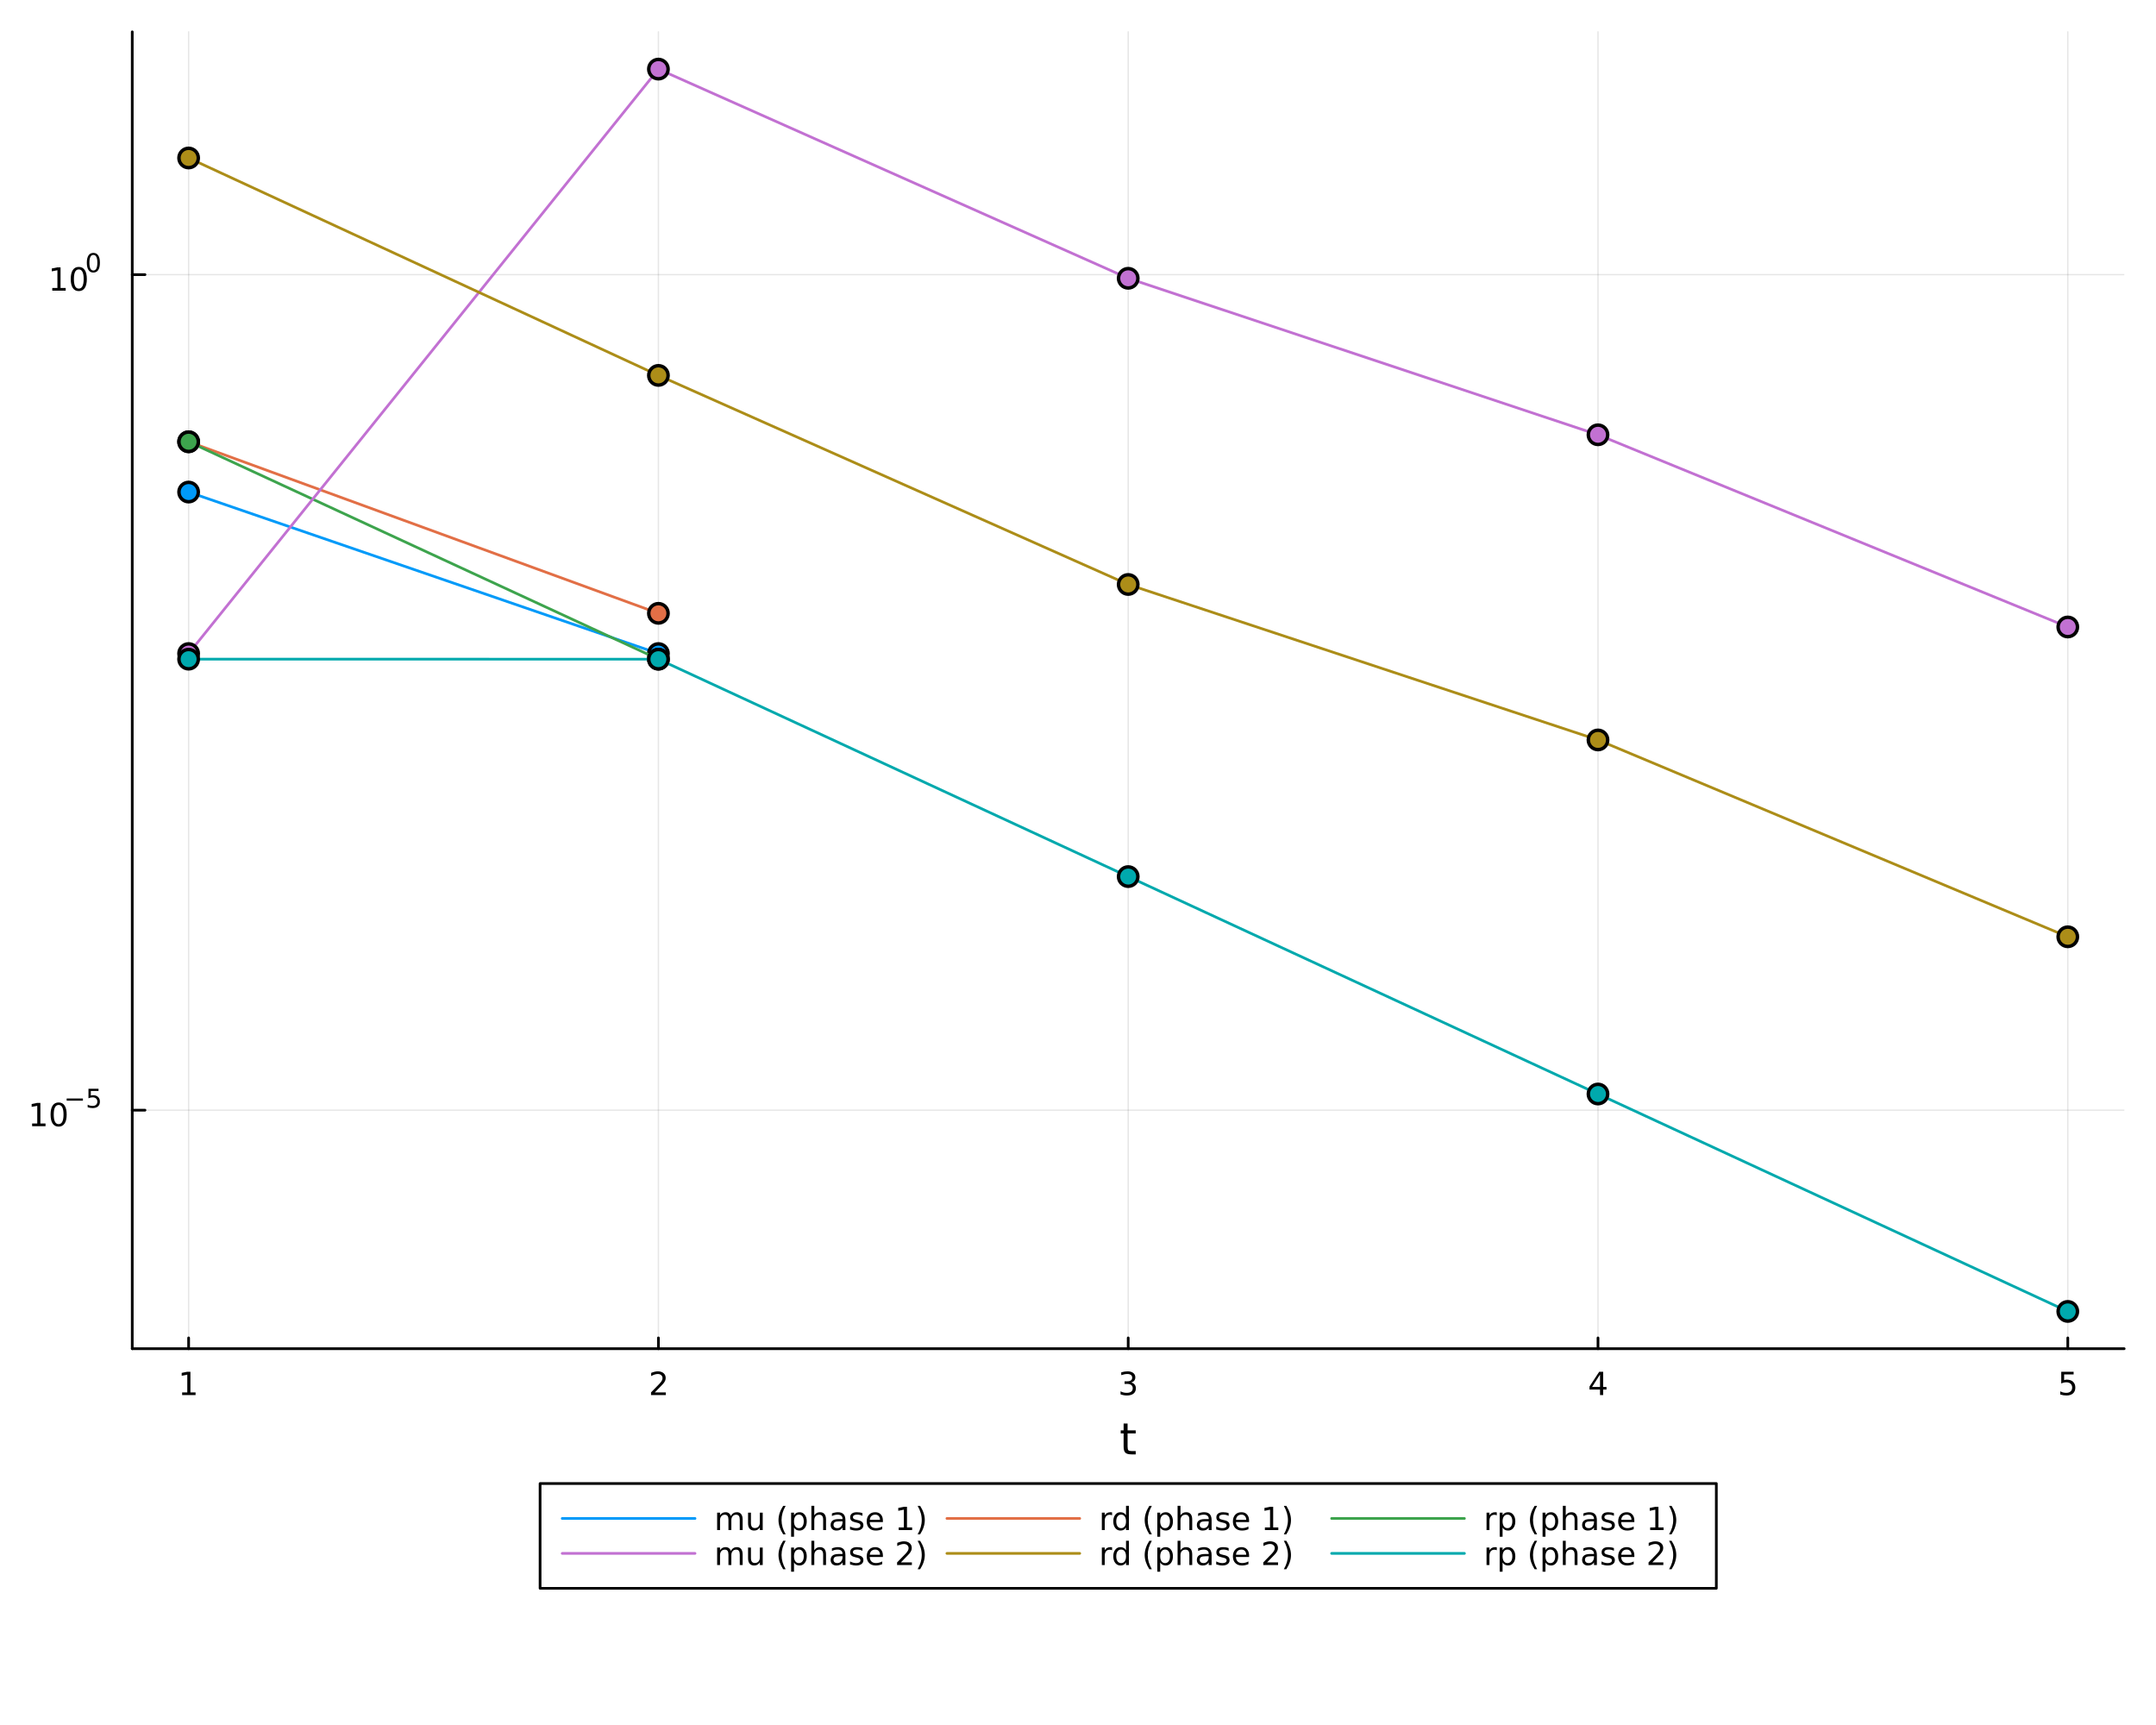 <?xml version="1.0" encoding="utf-8"?>
<svg xmlns="http://www.w3.org/2000/svg" xmlns:xlink="http://www.w3.org/1999/xlink" width="800" height="640" viewBox="0 0 3200 2560">
<rect x="0" y="0" width="3200" height="2560" fill="#333333" stroke="none"/>
<defs>
  <clipPath id="clip930">
    <rect x="0" y="0" width="3200" height="2560"/>
  </clipPath>
</defs>
<path clip-path="url(#clip930)" d="M0 2560 L3200 2560 L3200 0 L0 0  Z" fill="#ffffff" fill-rule="evenodd" fill-opacity="1"/>
<defs>
  <clipPath id="clip931">
    <rect x="640" y="0" width="2241" height="2241"/>
  </clipPath>
</defs>
<path clip-path="url(#clip930)" d="M196.292 2001.53 L3152.76 2001.53 L3152.76 47.244 L196.292 47.244  Z" fill="#ffffff" fill-rule="evenodd" fill-opacity="1"/>
<defs>
  <clipPath id="clip932">
    <rect x="196" y="47" width="2957" height="1955"/>
  </clipPath>
</defs>
<polyline clip-path="url(#clip932)" style="stroke:#000000; stroke-linecap:round; stroke-linejoin:round; stroke-width:2; stroke-opacity:0.1; fill:none" points="279.966,2001.53 279.966,47.244 "/>
<polyline clip-path="url(#clip932)" style="stroke:#000000; stroke-linecap:round; stroke-linejoin:round; stroke-width:2; stroke-opacity:0.1; fill:none" points="977.245,2001.53 977.245,47.244 "/>
<polyline clip-path="url(#clip932)" style="stroke:#000000; stroke-linecap:round; stroke-linejoin:round; stroke-width:2; stroke-opacity:0.1; fill:none" points="1674.52,2001.53 1674.52,47.244 "/>
<polyline clip-path="url(#clip932)" style="stroke:#000000; stroke-linecap:round; stroke-linejoin:round; stroke-width:2; stroke-opacity:0.1; fill:none" points="2371.8,2001.53 2371.8,47.244 "/>
<polyline clip-path="url(#clip932)" style="stroke:#000000; stroke-linecap:round; stroke-linejoin:round; stroke-width:2; stroke-opacity:0.1; fill:none" points="3069.08,2001.53 3069.08,47.244 "/>
<polyline clip-path="url(#clip930)" style="stroke:#000000; stroke-linecap:round; stroke-linejoin:round; stroke-width:4; stroke-opacity:1; fill:none" points="196.292,2001.53 3152.76,2001.53 "/>
<polyline clip-path="url(#clip930)" style="stroke:#000000; stroke-linecap:round; stroke-linejoin:round; stroke-width:4; stroke-opacity:1; fill:none" points="279.966,2001.53 279.966,1985.54 "/>
<polyline clip-path="url(#clip930)" style="stroke:#000000; stroke-linecap:round; stroke-linejoin:round; stroke-width:4; stroke-opacity:1; fill:none" points="977.245,2001.53 977.245,1985.54 "/>
<polyline clip-path="url(#clip930)" style="stroke:#000000; stroke-linecap:round; stroke-linejoin:round; stroke-width:4; stroke-opacity:1; fill:none" points="1674.52,2001.53 1674.52,1985.54 "/>
<polyline clip-path="url(#clip930)" style="stroke:#000000; stroke-linecap:round; stroke-linejoin:round; stroke-width:4; stroke-opacity:1; fill:none" points="2371.8,2001.53 2371.8,1985.54 "/>
<polyline clip-path="url(#clip930)" style="stroke:#000000; stroke-linecap:round; stroke-linejoin:round; stroke-width:4; stroke-opacity:1; fill:none" points="3069.08,2001.53 3069.08,1985.54 "/>
<path clip-path="url(#clip930)" d="M270.348 2066.39 L277.987 2066.39 L277.987 2040.03 L269.676 2041.69 L269.676 2037.43 L277.94 2035.77 L282.616 2035.77 L282.616 2066.39 L290.255 2066.39 L290.255 2070.33 L270.348 2070.33 L270.348 2066.39 Z" fill="#000000" fill-rule="evenodd" fill-opacity="1" /><path clip-path="url(#clip930)" d="M971.898 2066.39 L988.217 2066.39 L988.217 2070.33 L966.273 2070.33 L966.273 2066.39 Q968.935 2063.64 973.518 2059.01 Q978.125 2054.35 979.305 2053.01 Q981.55 2050.49 982.43 2048.75 Q983.333 2046.99 983.333 2045.3 Q983.333 2042.55 981.388 2040.81 Q979.467 2039.08 976.365 2039.08 Q974.166 2039.08 971.713 2039.84 Q969.282 2040.6 966.504 2042.16 L966.504 2037.43 Q969.328 2036.3 971.782 2035.72 Q974.236 2035.14 976.273 2035.14 Q981.643 2035.14 984.837 2037.83 Q988.032 2040.51 988.032 2045 Q988.032 2047.13 987.222 2049.05 Q986.435 2050.95 984.328 2053.54 Q983.749 2054.22 980.648 2057.43 Q977.546 2060.63 971.898 2066.39 Z" fill="#000000" fill-rule="evenodd" fill-opacity="1" /><path clip-path="url(#clip930)" d="M1678.77 2051.69 Q1682.13 2052.41 1684 2054.68 Q1685.9 2056.95 1685.9 2060.28 Q1685.9 2065.4 1682.38 2068.2 Q1678.86 2071 1672.38 2071 Q1670.21 2071 1667.89 2070.56 Q1665.6 2070.14 1663.15 2069.28 L1663.15 2064.77 Q1665.09 2065.91 1667.41 2066.48 Q1669.72 2067.06 1672.24 2067.06 Q1676.64 2067.06 1678.93 2065.33 Q1681.25 2063.59 1681.25 2060.28 Q1681.25 2057.22 1679.1 2055.51 Q1676.97 2053.78 1673.15 2053.78 L1669.12 2053.78 L1669.12 2049.93 L1673.33 2049.93 Q1676.78 2049.93 1678.61 2048.57 Q1680.44 2047.18 1680.44 2044.59 Q1680.44 2041.92 1678.54 2040.51 Q1676.67 2039.08 1673.15 2039.08 Q1671.23 2039.08 1669.03 2039.49 Q1666.83 2039.91 1664.19 2040.79 L1664.19 2036.62 Q1666.85 2035.88 1669.17 2035.51 Q1671.5 2035.14 1673.56 2035.14 Q1678.89 2035.14 1681.99 2037.57 Q1685.09 2039.98 1685.09 2044.1 Q1685.09 2046.97 1683.45 2048.96 Q1681.8 2050.93 1678.77 2051.69 Z" fill="#000000" fill-rule="evenodd" fill-opacity="1" /><path clip-path="url(#clip930)" d="M2374.81 2039.84 L2363.01 2058.29 L2374.81 2058.29 L2374.81 2039.84 M2373.59 2035.77 L2379.47 2035.77 L2379.47 2058.29 L2384.4 2058.29 L2384.4 2062.18 L2379.47 2062.18 L2379.47 2070.33 L2374.81 2070.33 L2374.81 2062.18 L2359.21 2062.18 L2359.21 2057.66 L2373.59 2035.77 Z" fill="#000000" fill-rule="evenodd" fill-opacity="1" /><path clip-path="url(#clip930)" d="M3059.36 2035.77 L3077.72 2035.77 L3077.72 2039.7 L3063.64 2039.7 L3063.64 2048.17 Q3064.66 2047.83 3065.68 2047.66 Q3066.7 2047.48 3067.72 2047.48 Q3073.5 2047.48 3076.88 2050.65 Q3080.26 2053.82 3080.26 2059.24 Q3080.26 2064.82 3076.79 2067.92 Q3073.32 2071 3067 2071 Q3064.82 2071 3062.55 2070.63 Q3060.31 2070.26 3057.9 2069.52 L3057.9 2064.82 Q3059.99 2065.95 3062.21 2066.51 Q3064.43 2067.06 3066.91 2067.06 Q3070.91 2067.06 3073.25 2064.96 Q3075.59 2062.85 3075.59 2059.24 Q3075.59 2055.63 3073.25 2053.52 Q3070.91 2051.41 3066.91 2051.41 Q3065.03 2051.41 3063.16 2051.83 Q3061.3 2052.25 3059.36 2053.13 L3059.36 2035.77 Z" fill="#000000" fill-rule="evenodd" fill-opacity="1" /><path clip-path="url(#clip930)" d="M1673.59 2112.62 L1673.59 2122.74 L1685.65 2122.74 L1685.65 2127.29 L1673.59 2127.29 L1673.59 2146.65 Q1673.59 2151.01 1674.76 2152.25 Q1675.97 2153.49 1679.63 2153.49 L1685.65 2153.49 L1685.65 2158.39 L1679.63 2158.39 Q1672.85 2158.39 1670.27 2155.88 Q1667.7 2153.33 1667.7 2146.65 L1667.7 2127.29 L1663.4 2127.29 L1663.4 2122.74 L1667.7 2122.74 L1667.7 2112.62 L1673.59 2112.62 Z" fill="#000000" fill-rule="evenodd" fill-opacity="1" /><polyline clip-path="url(#clip932)" style="stroke:#000000; stroke-linecap:round; stroke-linejoin:round; stroke-width:2; stroke-opacity:0.1; fill:none" points="196.292,1647.58 3152.76,1647.58 "/>
<polyline clip-path="url(#clip932)" style="stroke:#000000; stroke-linecap:round; stroke-linejoin:round; stroke-width:2; stroke-opacity:0.1; fill:none" points="196.292,407.592 3152.76,407.592 "/>
<polyline clip-path="url(#clip930)" style="stroke:#000000; stroke-linecap:round; stroke-linejoin:round; stroke-width:4; stroke-opacity:1; fill:none" points="196.292,2001.53 196.292,47.244 "/>
<polyline clip-path="url(#clip930)" style="stroke:#000000; stroke-linecap:round; stroke-linejoin:round; stroke-width:4; stroke-opacity:1; fill:none" points="196.292,1647.58 215.19,1647.58 "/>
<polyline clip-path="url(#clip930)" style="stroke:#000000; stroke-linecap:round; stroke-linejoin:round; stroke-width:4; stroke-opacity:1; fill:none" points="196.292,407.592 215.19,407.592 "/>
<path clip-path="url(#clip930)" d="M47.663 1667.37 L55.302 1667.37 L55.302 1641 L46.992 1642.67 L46.992 1638.41 L55.256 1636.74 L59.932 1636.74 L59.932 1667.37 L67.571 1667.37 L67.571 1671.3 L47.663 1671.3 L47.663 1667.37 Z" fill="#000000" fill-rule="evenodd" fill-opacity="1" /><path clip-path="url(#clip930)" d="M87.015 1639.82 Q83.404 1639.82 81.575 1643.39 Q79.77 1646.93 79.77 1654.06 Q79.77 1661.16 81.575 1664.73 Q83.404 1668.27 87.015 1668.27 Q90.649 1668.27 92.455 1664.73 Q94.284 1661.16 94.284 1654.06 Q94.284 1646.93 92.455 1643.39 Q90.649 1639.82 87.015 1639.82 M87.015 1636.12 Q92.825 1636.12 95.881 1640.72 Q98.959 1645.31 98.959 1654.06 Q98.959 1662.78 95.881 1667.39 Q92.825 1671.97 87.015 1671.97 Q81.205 1671.97 78.126 1667.39 Q75.071 1662.78 75.071 1654.06 Q75.071 1645.31 78.126 1640.72 Q81.205 1636.12 87.015 1636.12 Z" fill="#000000" fill-rule="evenodd" fill-opacity="1" /><path clip-path="url(#clip930)" d="M98.959 1630.22 L123.071 1630.22 L123.071 1633.42 L98.959 1633.42 L98.959 1630.22 Z" fill="#000000" fill-rule="evenodd" fill-opacity="1" /><path clip-path="url(#clip930)" d="M131.309 1615.81 L146.223 1615.81 L146.223 1619.01 L134.788 1619.01 L134.788 1625.89 Q135.616 1625.61 136.443 1625.48 Q137.271 1625.33 138.098 1625.33 Q142.8 1625.33 145.546 1627.91 Q148.292 1630.48 148.292 1634.88 Q148.292 1639.42 145.471 1641.94 Q142.65 1644.44 137.515 1644.44 Q135.747 1644.44 133.904 1644.14 Q132.08 1643.84 130.124 1643.23 L130.124 1639.42 Q131.817 1640.34 133.622 1640.79 Q135.428 1641.24 137.44 1641.24 Q140.694 1641.24 142.593 1639.53 Q144.493 1637.82 144.493 1634.88 Q144.493 1631.95 142.593 1630.24 Q140.694 1628.53 137.44 1628.53 Q135.917 1628.53 134.393 1628.87 Q132.889 1629.2 131.309 1629.92 L131.309 1615.81 Z" fill="#000000" fill-rule="evenodd" fill-opacity="1" /><path clip-path="url(#clip930)" d="M77.587 427.385 L85.225 427.385 L85.225 401.019 L76.915 402.686 L76.915 398.427 L85.179 396.76 L89.855 396.76 L89.855 427.385 L97.494 427.385 L97.494 431.32 L77.587 431.32 L77.587 427.385 Z" fill="#000000" fill-rule="evenodd" fill-opacity="1" /><path clip-path="url(#clip930)" d="M116.938 399.839 Q113.327 399.839 111.498 403.404 Q109.693 406.945 109.693 414.075 Q109.693 421.181 111.498 424.746 Q113.327 428.288 116.938 428.288 Q120.572 428.288 122.378 424.746 Q124.207 421.181 124.207 414.075 Q124.207 406.945 122.378 403.404 Q120.572 399.839 116.938 399.839 M116.938 396.135 Q122.748 396.135 125.804 400.741 Q128.883 405.325 128.883 414.075 Q128.883 422.802 125.804 427.408 Q122.748 431.991 116.938 431.991 Q111.128 431.991 108.049 427.408 Q104.994 422.802 104.994 414.075 Q104.994 405.325 108.049 400.741 Q111.128 396.135 116.938 396.135 Z" fill="#000000" fill-rule="evenodd" fill-opacity="1" /><path clip-path="url(#clip930)" d="M138.587 378.331 Q135.653 378.331 134.168 381.227 Q132.701 384.105 132.701 389.898 Q132.701 395.672 134.168 398.568 Q135.653 401.446 138.587 401.446 Q141.54 401.446 143.007 398.568 Q144.493 395.672 144.493 389.898 Q144.493 384.105 143.007 381.227 Q141.54 378.331 138.587 378.331 M138.587 375.322 Q143.308 375.322 145.791 379.065 Q148.292 382.789 148.292 389.898 Q148.292 396.988 145.791 400.731 Q143.308 404.455 138.587 404.455 Q133.867 404.455 131.365 400.731 Q128.883 396.988 128.883 389.898 Q128.883 382.789 131.365 379.065 Q133.867 375.322 138.587 375.322 Z" fill="#000000" fill-rule="evenodd" fill-opacity="1" /><polyline clip-path="url(#clip932)" style="stroke:#009af9; stroke-linecap:round; stroke-linejoin:round; stroke-width:4; stroke-opacity:1; fill:none" points="279.966,730.244 977.245,969.914 "/>
<circle clip-path="url(#clip932)" cx="279.966" cy="730.244" r="14.4" fill="#009af9" fill-rule="evenodd" fill-opacity="1" stroke="#000000" stroke-opacity="1" stroke-width="5.12"/>
<circle clip-path="url(#clip932)" cx="977.245" cy="969.914" r="14.4" fill="#009af9" fill-rule="evenodd" fill-opacity="1" stroke="#000000" stroke-opacity="1" stroke-width="5.12"/>
<polyline clip-path="url(#clip932)" style="stroke:#e26f46; stroke-linecap:round; stroke-linejoin:round; stroke-width:4; stroke-opacity:1; fill:none" points="279.966,655.589 977.245,910.204 "/>
<circle clip-path="url(#clip932)" cx="279.966" cy="655.589" r="14.4" fill="#e26f46" fill-rule="evenodd" fill-opacity="1" stroke="#000000" stroke-opacity="1" stroke-width="5.12"/>
<circle clip-path="url(#clip932)" cx="977.245" cy="910.204" r="14.4" fill="#e26f46" fill-rule="evenodd" fill-opacity="1" stroke="#000000" stroke-opacity="1" stroke-width="5.12"/>
<polyline clip-path="url(#clip932)" style="stroke:#3da44d; stroke-linecap:round; stroke-linejoin:round; stroke-width:4; stroke-opacity:1; fill:none" points="279.966,655.589 977.245,978.24 "/>
<circle clip-path="url(#clip932)" cx="279.966" cy="655.589" r="14.4" fill="#3da44d" fill-rule="evenodd" fill-opacity="1" stroke="#000000" stroke-opacity="1" stroke-width="5.12"/>
<circle clip-path="url(#clip932)" cx="977.245" cy="978.24" r="14.4" fill="#3da44d" fill-rule="evenodd" fill-opacity="1" stroke="#000000" stroke-opacity="1" stroke-width="5.12"/>
<polyline clip-path="url(#clip932)" style="stroke:#c271d2; stroke-linecap:round; stroke-linejoin:round; stroke-width:4; stroke-opacity:1; fill:none" points="279.966,969.914 977.245,102.554 1674.52,412.998 2371.8,645.235 3069.08,930.478 "/>
<circle clip-path="url(#clip932)" cx="279.966" cy="969.914" r="14.4" fill="#c271d2" fill-rule="evenodd" fill-opacity="1" stroke="#000000" stroke-opacity="1" stroke-width="5.12"/>
<circle clip-path="url(#clip932)" cx="977.245" cy="102.554" r="14.4" fill="#c271d2" fill-rule="evenodd" fill-opacity="1" stroke="#000000" stroke-opacity="1" stroke-width="5.12"/>
<circle clip-path="url(#clip932)" cx="1674.52" cy="412.998" r="14.4" fill="#c271d2" fill-rule="evenodd" fill-opacity="1" stroke="#000000" stroke-opacity="1" stroke-width="5.12"/>
<circle clip-path="url(#clip932)" cx="2371.8" cy="645.235" r="14.4" fill="#c271d2" fill-rule="evenodd" fill-opacity="1" stroke="#000000" stroke-opacity="1" stroke-width="5.12"/>
<circle clip-path="url(#clip932)" cx="3069.08" cy="930.478" r="14.4" fill="#c271d2" fill-rule="evenodd" fill-opacity="1" stroke="#000000" stroke-opacity="1" stroke-width="5.12"/>
<polyline clip-path="url(#clip932)" style="stroke:#ac8d18; stroke-linecap:round; stroke-linejoin:round; stroke-width:4; stroke-opacity:1; fill:none" points="279.966,234.453 977.245,557.104 1674.52,867.384 2371.8,1098.12 3069.08,1390.24 "/>
<circle clip-path="url(#clip932)" cx="279.966" cy="234.453" r="14.4" fill="#ac8d18" fill-rule="evenodd" fill-opacity="1" stroke="#000000" stroke-opacity="1" stroke-width="5.12"/>
<circle clip-path="url(#clip932)" cx="977.245" cy="557.104" r="14.4" fill="#ac8d18" fill-rule="evenodd" fill-opacity="1" stroke="#000000" stroke-opacity="1" stroke-width="5.12"/>
<circle clip-path="url(#clip932)" cx="1674.52" cy="867.384" r="14.4" fill="#ac8d18" fill-rule="evenodd" fill-opacity="1" stroke="#000000" stroke-opacity="1" stroke-width="5.12"/>
<circle clip-path="url(#clip932)" cx="2371.8" cy="1098.12" r="14.4" fill="#ac8d18" fill-rule="evenodd" fill-opacity="1" stroke="#000000" stroke-opacity="1" stroke-width="5.12"/>
<circle clip-path="url(#clip932)" cx="3069.08" cy="1390.24" r="14.4" fill="#ac8d18" fill-rule="evenodd" fill-opacity="1" stroke="#000000" stroke-opacity="1" stroke-width="5.12"/>
<polyline clip-path="url(#clip932)" style="stroke:#00a9ad; stroke-linecap:round; stroke-linejoin:round; stroke-width:4; stroke-opacity:1; fill:none" points="279.966,978.24 977.245,978.263 1674.52,1300.91 2371.8,1623.57 3069.08,1946.22 "/>
<circle clip-path="url(#clip932)" cx="279.966" cy="978.24" r="14.4" fill="#00a9ad" fill-rule="evenodd" fill-opacity="1" stroke="#000000" stroke-opacity="1" stroke-width="5.12"/>
<circle clip-path="url(#clip932)" cx="977.245" cy="978.263" r="14.4" fill="#00a9ad" fill-rule="evenodd" fill-opacity="1" stroke="#000000" stroke-opacity="1" stroke-width="5.12"/>
<circle clip-path="url(#clip932)" cx="1674.52" cy="1300.91" r="14.4" fill="#00a9ad" fill-rule="evenodd" fill-opacity="1" stroke="#000000" stroke-opacity="1" stroke-width="5.12"/>
<circle clip-path="url(#clip932)" cx="2371.8" cy="1623.57" r="14.4" fill="#00a9ad" fill-rule="evenodd" fill-opacity="1" stroke="#000000" stroke-opacity="1" stroke-width="5.12"/>
<circle clip-path="url(#clip932)" cx="3069.08" cy="1946.22" r="14.4" fill="#00a9ad" fill-rule="evenodd" fill-opacity="1" stroke="#000000" stroke-opacity="1" stroke-width="5.12"/>
<path clip-path="url(#clip930)" d="M801.615 2357.16 L2547.43 2357.16 L2547.43 2201.64 L801.615 2201.64  Z" fill="#ffffff" fill-rule="evenodd" fill-opacity="1"/>
<polyline clip-path="url(#clip930)" style="stroke:#000000; stroke-linecap:round; stroke-linejoin:round; stroke-width:4; stroke-opacity:1; fill:none" points="801.615,2357.16 2547.43,2357.16 2547.43,2201.64 801.615,2201.64 801.615,2357.16 "/>
<polyline clip-path="url(#clip930)" style="stroke:#009af9; stroke-linecap:round; stroke-linejoin:round; stroke-width:4; stroke-opacity:1; fill:none" points="834.465,2253.48 1031.56,2253.48 "/>
<path clip-path="url(#clip930)" d="M1084.76 2249.81 Q1086.36 2246.94 1088.58 2245.58 Q1090.8 2244.21 1093.81 2244.21 Q1097.86 2244.21 1100.06 2247.06 Q1102.26 2249.88 1102.26 2255.12 L1102.26 2270.76 L1097.98 2270.76 L1097.98 2255.25 Q1097.98 2251.53 1096.66 2249.72 Q1095.34 2247.92 1092.63 2247.92 Q1089.32 2247.92 1087.4 2250.12 Q1085.48 2252.31 1085.48 2256.11 L1085.48 2270.76 L1081.19 2270.76 L1081.19 2255.25 Q1081.19 2251.5 1079.87 2249.72 Q1078.56 2247.92 1075.8 2247.92 Q1072.54 2247.92 1070.62 2250.14 Q1068.69 2252.34 1068.69 2256.11 L1068.69 2270.76 L1064.41 2270.76 L1064.41 2244.84 L1068.69 2244.84 L1068.69 2248.87 Q1070.15 2246.48 1072.19 2245.35 Q1074.23 2244.21 1077.03 2244.21 Q1079.85 2244.21 1081.82 2245.65 Q1083.81 2247.08 1084.76 2249.81 Z" fill="#000000" fill-rule="evenodd" fill-opacity="1" /><path clip-path="url(#clip930)" d="M1110.31 2260.53 L1110.31 2244.84 L1114.57 2244.84 L1114.57 2260.37 Q1114.57 2264.05 1116.01 2265.9 Q1117.44 2267.73 1120.31 2267.73 Q1123.76 2267.73 1125.75 2265.53 Q1127.77 2263.33 1127.77 2259.54 L1127.77 2244.84 L1132.03 2244.84 L1132.03 2270.76 L1127.77 2270.76 L1127.77 2266.78 Q1126.22 2269.14 1124.16 2270.3 Q1122.12 2271.44 1119.41 2271.44 Q1114.94 2271.44 1112.63 2268.66 Q1110.31 2265.88 1110.31 2260.53 M1121.03 2244.21 L1121.03 2244.21 Z" fill="#000000" fill-rule="evenodd" fill-opacity="1" /><path clip-path="url(#clip930)" d="M1166.1 2234.79 Q1163 2240.12 1161.49 2245.32 Q1159.99 2250.53 1159.99 2255.88 Q1159.99 2261.23 1161.49 2266.48 Q1163.02 2271.71 1166.1 2277.01 L1162.4 2277.01 Q1158.93 2271.57 1157.19 2266.32 Q1155.48 2261.06 1155.48 2255.88 Q1155.48 2250.72 1157.19 2245.49 Q1158.9 2240.25 1162.4 2234.79 L1166.1 2234.79 Z" fill="#000000" fill-rule="evenodd" fill-opacity="1" /><path clip-path="url(#clip930)" d="M1178.49 2266.87 L1178.49 2280.62 L1174.2 2280.62 L1174.2 2244.84 L1178.49 2244.84 L1178.49 2248.77 Q1179.83 2246.46 1181.86 2245.35 Q1183.92 2244.21 1186.77 2244.21 Q1191.49 2244.21 1194.43 2247.96 Q1197.4 2251.71 1197.4 2257.82 Q1197.4 2263.94 1194.43 2267.69 Q1191.49 2271.44 1186.77 2271.44 Q1183.92 2271.44 1181.86 2270.32 Q1179.83 2269.19 1178.49 2266.87 M1192.98 2257.82 Q1192.98 2253.13 1191.03 2250.46 Q1189.11 2247.78 1185.73 2247.78 Q1182.35 2247.78 1180.41 2250.46 Q1178.49 2253.13 1178.49 2257.82 Q1178.49 2262.52 1180.41 2265.21 Q1182.35 2267.87 1185.73 2267.87 Q1189.11 2267.87 1191.03 2265.21 Q1192.98 2262.52 1192.98 2257.82 Z" fill="#000000" fill-rule="evenodd" fill-opacity="1" /><path clip-path="url(#clip930)" d="M1226.01 2255.12 L1226.01 2270.76 L1221.75 2270.76 L1221.75 2255.25 Q1221.75 2251.57 1220.31 2249.75 Q1218.88 2247.92 1216.01 2247.92 Q1212.56 2247.92 1210.57 2250.12 Q1208.58 2252.31 1208.58 2256.11 L1208.58 2270.76 L1204.3 2270.76 L1204.3 2234.75 L1208.58 2234.75 L1208.58 2248.87 Q1210.11 2246.53 1212.17 2245.37 Q1214.25 2244.21 1216.96 2244.21 Q1221.42 2244.21 1223.72 2246.99 Q1226.01 2249.75 1226.01 2255.12 Z" fill="#000000" fill-rule="evenodd" fill-opacity="1" /><path clip-path="url(#clip930)" d="M1246.29 2257.73 Q1241.12 2257.73 1239.13 2258.91 Q1237.14 2260.09 1237.14 2262.94 Q1237.14 2265.21 1238.62 2266.55 Q1240.13 2267.87 1242.7 2267.87 Q1246.24 2267.87 1248.37 2265.37 Q1250.52 2262.85 1250.52 2258.68 L1250.52 2257.73 L1246.29 2257.73 M1254.78 2255.97 L1254.78 2270.76 L1250.52 2270.76 L1250.52 2266.83 Q1249.06 2269.19 1246.89 2270.32 Q1244.71 2271.44 1241.56 2271.44 Q1237.58 2271.44 1235.22 2269.21 Q1232.88 2266.97 1232.88 2263.22 Q1232.88 2258.84 1235.8 2256.62 Q1238.74 2254.4 1244.55 2254.4 L1250.52 2254.4 L1250.52 2253.98 Q1250.52 2251.04 1248.58 2249.44 Q1246.66 2247.82 1243.16 2247.82 Q1240.94 2247.82 1238.83 2248.36 Q1236.73 2248.89 1234.78 2249.95 L1234.78 2246.02 Q1237.12 2245.12 1239.32 2244.68 Q1241.52 2244.21 1243.6 2244.21 Q1249.23 2244.21 1252 2247.13 Q1254.78 2250.05 1254.78 2255.97 Z" fill="#000000" fill-rule="evenodd" fill-opacity="1" /><path clip-path="url(#clip930)" d="M1280.08 2245.6 L1280.08 2249.63 Q1278.28 2248.7 1276.33 2248.24 Q1274.39 2247.78 1272.3 2247.78 Q1269.13 2247.78 1267.54 2248.75 Q1265.96 2249.72 1265.96 2251.67 Q1265.96 2253.15 1267.1 2254 Q1268.23 2254.84 1271.66 2255.6 L1273.11 2255.93 Q1277.65 2256.9 1279.55 2258.68 Q1281.47 2260.44 1281.47 2263.61 Q1281.47 2267.22 1278.6 2269.33 Q1275.75 2271.44 1270.75 2271.44 Q1268.67 2271.44 1266.4 2271.02 Q1264.16 2270.62 1261.66 2269.81 L1261.66 2265.42 Q1264.02 2266.64 1266.31 2267.27 Q1268.6 2267.87 1270.85 2267.87 Q1273.86 2267.87 1275.48 2266.85 Q1277.1 2265.81 1277.1 2263.94 Q1277.1 2262.2 1275.92 2261.27 Q1274.76 2260.35 1270.8 2259.49 L1269.32 2259.14 Q1265.36 2258.31 1263.6 2256.6 Q1261.84 2254.86 1261.84 2251.85 Q1261.84 2248.19 1264.43 2246.2 Q1267.03 2244.21 1271.79 2244.21 Q1274.16 2244.21 1276.24 2244.56 Q1278.32 2244.91 1280.08 2245.6 Z" fill="#000000" fill-rule="evenodd" fill-opacity="1" /><path clip-path="url(#clip930)" d="M1310.43 2256.74 L1310.43 2258.82 L1290.85 2258.82 Q1291.12 2263.22 1293.48 2265.53 Q1295.87 2267.82 1300.1 2267.82 Q1302.56 2267.82 1304.85 2267.22 Q1307.17 2266.62 1309.43 2265.42 L1309.43 2269.44 Q1307.14 2270.42 1304.73 2270.93 Q1302.33 2271.44 1299.85 2271.44 Q1293.65 2271.44 1290.01 2267.82 Q1286.4 2264.21 1286.4 2258.06 Q1286.4 2251.69 1289.83 2247.96 Q1293.28 2244.21 1299.11 2244.21 Q1304.34 2244.21 1307.37 2247.59 Q1310.43 2250.95 1310.43 2256.74 M1306.17 2255.49 Q1306.12 2251.99 1304.2 2249.91 Q1302.3 2247.82 1299.16 2247.82 Q1295.59 2247.82 1293.44 2249.84 Q1291.31 2251.85 1290.98 2255.51 L1306.17 2255.49 Z" fill="#000000" fill-rule="evenodd" fill-opacity="1" /><path clip-path="url(#clip930)" d="M1333.9 2266.83 L1341.54 2266.83 L1341.54 2240.46 L1333.23 2242.13 L1333.23 2237.87 L1341.49 2236.2 L1346.17 2236.2 L1346.17 2266.83 L1353.81 2266.83 L1353.81 2270.76 L1333.9 2270.76 L1333.9 2266.83 Z" fill="#000000" fill-rule="evenodd" fill-opacity="1" /><path clip-path="url(#clip930)" d="M1361.98 2234.79 L1365.68 2234.79 Q1369.16 2240.25 1370.87 2245.49 Q1372.6 2250.72 1372.6 2255.88 Q1372.6 2261.06 1370.87 2266.32 Q1369.16 2271.57 1365.68 2277.01 L1361.98 2277.01 Q1365.06 2271.71 1366.56 2266.48 Q1368.09 2261.23 1368.09 2255.88 Q1368.09 2250.53 1366.56 2245.32 Q1365.06 2240.12 1361.98 2234.79 Z" fill="#000000" fill-rule="evenodd" fill-opacity="1" /><polyline clip-path="url(#clip930)" style="stroke:#e26f46; stroke-linecap:round; stroke-linejoin:round; stroke-width:4; stroke-opacity:1; fill:none" points="1405.45,2253.48 1602.55,2253.48 "/>
<path clip-path="url(#clip930)" d="M1650.59 2248.82 Q1649.87 2248.4 1649.01 2248.22 Q1648.18 2248.01 1647.16 2248.01 Q1643.55 2248.01 1641.6 2250.37 Q1639.68 2252.71 1639.68 2257.11 L1639.68 2270.76 L1635.4 2270.76 L1635.4 2244.84 L1639.68 2244.84 L1639.68 2248.87 Q1641.03 2246.5 1643.18 2245.37 Q1645.33 2244.21 1648.41 2244.21 Q1648.85 2244.21 1649.38 2244.28 Q1649.92 2244.33 1650.56 2244.44 L1650.59 2248.82 Z" fill="#000000" fill-rule="evenodd" fill-opacity="1" /><path clip-path="url(#clip930)" d="M1671.28 2248.77 L1671.28 2234.75 L1675.54 2234.75 L1675.54 2270.76 L1671.28 2270.76 L1671.28 2266.87 Q1669.94 2269.19 1667.88 2270.32 Q1665.84 2271.44 1662.97 2271.44 Q1658.27 2271.44 1655.31 2267.69 Q1652.37 2263.94 1652.37 2257.82 Q1652.37 2251.71 1655.31 2247.96 Q1658.27 2244.21 1662.97 2244.21 Q1665.84 2244.21 1667.88 2245.35 Q1669.94 2246.46 1671.28 2248.77 M1656.77 2257.82 Q1656.77 2262.52 1658.69 2265.21 Q1660.63 2267.87 1664.01 2267.87 Q1667.39 2267.87 1669.34 2265.21 Q1671.28 2262.52 1671.28 2257.82 Q1671.28 2253.13 1669.34 2250.46 Q1667.39 2247.78 1664.01 2247.78 Q1660.63 2247.78 1658.69 2250.46 Q1656.77 2253.13 1656.77 2257.82 Z" fill="#000000" fill-rule="evenodd" fill-opacity="1" /><path clip-path="url(#clip930)" d="M1709.61 2234.79 Q1706.51 2240.12 1705.01 2245.32 Q1703.5 2250.53 1703.5 2255.88 Q1703.5 2261.23 1705.01 2266.48 Q1706.54 2271.71 1709.61 2277.01 L1705.91 2277.01 Q1702.44 2271.57 1700.7 2266.32 Q1698.99 2261.06 1698.99 2255.88 Q1698.99 2250.72 1700.7 2245.49 Q1702.41 2240.25 1705.91 2234.79 L1709.61 2234.79 Z" fill="#000000" fill-rule="evenodd" fill-opacity="1" /><path clip-path="url(#clip930)" d="M1722 2266.87 L1722 2280.62 L1717.72 2280.62 L1717.72 2244.84 L1722 2244.84 L1722 2248.77 Q1723.34 2246.46 1725.38 2245.35 Q1727.44 2244.21 1730.29 2244.21 Q1735.01 2244.21 1737.95 2247.96 Q1740.91 2251.71 1740.91 2257.82 Q1740.91 2263.94 1737.95 2267.69 Q1735.01 2271.44 1730.29 2271.44 Q1727.44 2271.44 1725.38 2270.32 Q1723.34 2269.19 1722 2266.87 M1736.49 2257.82 Q1736.49 2253.13 1734.54 2250.46 Q1732.62 2247.78 1729.24 2247.78 Q1725.86 2247.78 1723.92 2250.46 Q1722 2253.13 1722 2257.82 Q1722 2262.52 1723.92 2265.21 Q1725.86 2267.87 1729.24 2267.87 Q1732.62 2267.87 1734.54 2265.21 Q1736.49 2262.52 1736.49 2257.82 Z" fill="#000000" fill-rule="evenodd" fill-opacity="1" /><path clip-path="url(#clip930)" d="M1769.52 2255.12 L1769.52 2270.76 L1765.26 2270.76 L1765.26 2255.25 Q1765.26 2251.57 1763.83 2249.75 Q1762.39 2247.92 1759.52 2247.92 Q1756.07 2247.92 1754.08 2250.12 Q1752.09 2252.31 1752.09 2256.11 L1752.09 2270.76 L1747.81 2270.76 L1747.81 2234.75 L1752.09 2234.75 L1752.09 2248.87 Q1753.62 2246.53 1755.68 2245.37 Q1757.76 2244.21 1760.47 2244.21 Q1764.94 2244.21 1767.23 2246.99 Q1769.52 2249.75 1769.52 2255.12 Z" fill="#000000" fill-rule="evenodd" fill-opacity="1" /><path clip-path="url(#clip930)" d="M1789.8 2257.73 Q1784.64 2257.73 1782.65 2258.91 Q1780.66 2260.09 1780.66 2262.94 Q1780.66 2265.21 1782.14 2266.55 Q1783.64 2267.87 1786.21 2267.87 Q1789.75 2267.87 1791.88 2265.37 Q1794.03 2262.85 1794.03 2258.68 L1794.03 2257.73 L1789.8 2257.73 M1798.29 2255.97 L1798.29 2270.76 L1794.03 2270.76 L1794.03 2266.83 Q1792.58 2269.19 1790.4 2270.32 Q1788.22 2271.44 1785.08 2271.44 Q1781.09 2271.44 1778.73 2269.21 Q1776.4 2266.97 1776.4 2263.22 Q1776.4 2258.84 1779.31 2256.62 Q1782.25 2254.4 1788.06 2254.4 L1794.03 2254.4 L1794.03 2253.98 Q1794.03 2251.04 1792.09 2249.44 Q1790.17 2247.82 1786.67 2247.82 Q1784.45 2247.82 1782.34 2248.36 Q1780.24 2248.89 1778.29 2249.95 L1778.29 2246.02 Q1780.63 2245.12 1782.83 2244.68 Q1785.03 2244.21 1787.11 2244.21 Q1792.74 2244.21 1795.52 2247.13 Q1798.29 2250.05 1798.29 2255.97 Z" fill="#000000" fill-rule="evenodd" fill-opacity="1" /><path clip-path="url(#clip930)" d="M1823.59 2245.6 L1823.59 2249.63 Q1821.79 2248.7 1819.84 2248.24 Q1817.9 2247.78 1815.82 2247.78 Q1812.65 2247.78 1811.05 2248.75 Q1809.47 2249.72 1809.47 2251.67 Q1809.47 2253.15 1810.61 2254 Q1811.74 2254.84 1815.17 2255.6 L1816.63 2255.93 Q1821.16 2256.9 1823.06 2258.68 Q1824.98 2260.44 1824.98 2263.61 Q1824.98 2267.22 1822.11 2269.33 Q1819.27 2271.44 1814.27 2271.44 Q1812.18 2271.44 1809.91 2271.02 Q1807.67 2270.62 1805.17 2269.81 L1805.17 2265.42 Q1807.53 2266.64 1809.82 2267.27 Q1812.11 2267.87 1814.36 2267.87 Q1817.37 2267.87 1818.99 2266.85 Q1820.61 2265.81 1820.61 2263.94 Q1820.61 2262.2 1819.43 2261.27 Q1818.27 2260.35 1814.31 2259.49 L1812.83 2259.14 Q1808.87 2258.31 1807.11 2256.6 Q1805.35 2254.86 1805.35 2251.85 Q1805.35 2248.19 1807.95 2246.2 Q1810.54 2244.21 1815.31 2244.21 Q1817.67 2244.21 1819.75 2244.56 Q1821.84 2244.91 1823.59 2245.6 Z" fill="#000000" fill-rule="evenodd" fill-opacity="1" /><path clip-path="url(#clip930)" d="M1853.94 2256.74 L1853.94 2258.82 L1834.36 2258.82 Q1834.64 2263.22 1837 2265.53 Q1839.38 2267.82 1843.62 2267.82 Q1846.07 2267.82 1848.36 2267.22 Q1850.68 2266.62 1852.95 2265.42 L1852.95 2269.44 Q1850.65 2270.42 1848.25 2270.93 Q1845.84 2271.44 1843.36 2271.44 Q1837.16 2271.44 1833.53 2267.82 Q1829.91 2264.21 1829.91 2258.06 Q1829.91 2251.69 1833.34 2247.96 Q1836.79 2244.21 1842.62 2244.21 Q1847.85 2244.21 1850.89 2247.59 Q1853.94 2250.95 1853.94 2256.74 M1849.68 2255.49 Q1849.64 2251.99 1847.71 2249.91 Q1845.82 2247.82 1842.67 2247.82 Q1839.1 2247.82 1836.95 2249.84 Q1834.82 2251.85 1834.5 2255.51 L1849.68 2255.49 Z" fill="#000000" fill-rule="evenodd" fill-opacity="1" /><path clip-path="url(#clip930)" d="M1877.41 2266.83 L1885.05 2266.83 L1885.05 2240.46 L1876.74 2242.13 L1876.74 2237.87 L1885.01 2236.2 L1889.68 2236.2 L1889.68 2266.83 L1897.32 2266.83 L1897.32 2270.76 L1877.41 2270.76 L1877.41 2266.83 Z" fill="#000000" fill-rule="evenodd" fill-opacity="1" /><path clip-path="url(#clip930)" d="M1905.49 2234.79 L1909.2 2234.79 Q1912.67 2240.25 1914.38 2245.49 Q1916.12 2250.72 1916.12 2255.88 Q1916.12 2261.06 1914.38 2266.32 Q1912.67 2271.57 1909.2 2277.01 L1905.49 2277.01 Q1908.57 2271.71 1910.08 2266.48 Q1911.6 2261.23 1911.6 2255.88 Q1911.6 2250.53 1910.08 2245.32 Q1908.57 2240.12 1905.49 2234.79 Z" fill="#000000" fill-rule="evenodd" fill-opacity="1" /><polyline clip-path="url(#clip930)" style="stroke:#3da44d; stroke-linecap:round; stroke-linejoin:round; stroke-width:4; stroke-opacity:1; fill:none" points="1976.44,2253.48 2173.54,2253.48 "/>
<path clip-path="url(#clip930)" d="M2221.58 2248.82 Q2220.86 2248.4 2220 2248.22 Q2219.17 2248.01 2218.15 2248.01 Q2214.54 2248.01 2212.59 2250.37 Q2210.67 2252.71 2210.67 2257.11 L2210.67 2270.76 L2206.39 2270.76 L2206.39 2244.84 L2210.67 2244.84 L2210.67 2248.87 Q2212.02 2246.5 2214.17 2245.37 Q2216.32 2244.21 2219.4 2244.21 Q2219.84 2244.21 2220.37 2244.28 Q2220.9 2244.33 2221.55 2244.44 L2221.58 2248.82 Z" fill="#000000" fill-rule="evenodd" fill-opacity="1" /><path clip-path="url(#clip930)" d="M2230.16 2266.87 L2230.16 2280.62 L2225.88 2280.62 L2225.88 2244.84 L2230.16 2244.84 L2230.16 2248.77 Q2231.51 2246.46 2233.54 2245.35 Q2235.6 2244.21 2238.45 2244.21 Q2243.17 2244.21 2246.11 2247.96 Q2249.08 2251.71 2249.08 2257.82 Q2249.08 2263.94 2246.11 2267.69 Q2243.17 2271.44 2238.45 2271.44 Q2235.6 2271.44 2233.54 2270.32 Q2231.51 2269.19 2230.16 2266.87 M2244.65 2257.82 Q2244.65 2253.13 2242.71 2250.46 Q2240.79 2247.78 2237.41 2247.78 Q2234.03 2247.78 2232.09 2250.46 Q2230.16 2253.13 2230.16 2257.82 Q2230.16 2262.52 2232.09 2265.21 Q2234.03 2267.87 2237.41 2267.87 Q2240.79 2267.87 2242.71 2265.21 Q2244.65 2262.52 2244.65 2257.82 Z" fill="#000000" fill-rule="evenodd" fill-opacity="1" /><path clip-path="url(#clip930)" d="M2281.44 2234.79 Q2278.33 2240.12 2276.83 2245.32 Q2275.33 2250.53 2275.33 2255.88 Q2275.33 2261.23 2276.83 2266.48 Q2278.36 2271.71 2281.44 2277.01 L2277.73 2277.01 Q2274.26 2271.57 2272.52 2266.32 Q2270.81 2261.06 2270.81 2255.88 Q2270.81 2250.72 2272.52 2245.49 Q2274.24 2240.25 2277.73 2234.79 L2281.44 2234.79 Z" fill="#000000" fill-rule="evenodd" fill-opacity="1" /><path clip-path="url(#clip930)" d="M2293.82 2266.87 L2293.82 2280.62 L2289.54 2280.62 L2289.54 2244.84 L2293.82 2244.84 L2293.82 2248.77 Q2295.16 2246.46 2297.2 2245.35 Q2299.26 2244.21 2302.11 2244.21 Q2306.83 2244.21 2309.77 2247.96 Q2312.73 2251.71 2312.73 2257.82 Q2312.73 2263.94 2309.77 2267.69 Q2306.83 2271.44 2302.11 2271.44 Q2299.26 2271.44 2297.2 2270.32 Q2295.16 2269.19 2293.82 2266.87 M2308.31 2257.82 Q2308.31 2253.13 2306.37 2250.46 Q2304.45 2247.78 2301.07 2247.78 Q2297.69 2247.78 2295.74 2250.46 Q2293.82 2253.13 2293.82 2257.82 Q2293.82 2262.52 2295.74 2265.21 Q2297.69 2267.87 2301.07 2267.87 Q2304.45 2267.87 2306.37 2265.21 Q2308.31 2262.52 2308.31 2257.82 Z" fill="#000000" fill-rule="evenodd" fill-opacity="1" /><path clip-path="url(#clip930)" d="M2341.34 2255.12 L2341.34 2270.76 L2337.08 2270.76 L2337.08 2255.25 Q2337.08 2251.57 2335.65 2249.75 Q2334.21 2247.92 2331.34 2247.92 Q2327.89 2247.92 2325.9 2250.12 Q2323.91 2252.31 2323.91 2256.11 L2323.91 2270.76 L2319.63 2270.76 L2319.63 2234.75 L2323.91 2234.75 L2323.91 2248.87 Q2325.44 2246.53 2327.5 2245.37 Q2329.58 2244.21 2332.29 2244.21 Q2336.76 2244.21 2339.05 2246.99 Q2341.34 2249.75 2341.34 2255.12 Z" fill="#000000" fill-rule="evenodd" fill-opacity="1" /><path clip-path="url(#clip930)" d="M2361.62 2257.73 Q2356.46 2257.73 2354.47 2258.91 Q2352.48 2260.09 2352.48 2262.94 Q2352.48 2265.21 2353.96 2266.55 Q2355.46 2267.87 2358.03 2267.87 Q2361.58 2267.87 2363.7 2265.37 Q2365.86 2262.85 2365.86 2258.68 L2365.86 2257.73 L2361.62 2257.73 M2370.12 2255.97 L2370.12 2270.76 L2365.86 2270.76 L2365.86 2266.83 Q2364.4 2269.19 2362.22 2270.32 Q2360.05 2271.44 2356.9 2271.44 Q2352.92 2271.44 2350.56 2269.21 Q2348.22 2266.97 2348.22 2263.22 Q2348.22 2258.84 2351.14 2256.62 Q2354.08 2254.4 2359.89 2254.4 L2365.86 2254.4 L2365.86 2253.98 Q2365.86 2251.04 2363.91 2249.44 Q2361.99 2247.82 2358.5 2247.82 Q2356.27 2247.82 2354.17 2248.36 Q2352.06 2248.89 2350.12 2249.95 L2350.12 2246.02 Q2352.45 2245.12 2354.65 2244.68 Q2356.85 2244.21 2358.94 2244.21 Q2364.56 2244.21 2367.34 2247.13 Q2370.12 2250.05 2370.12 2255.97 Z" fill="#000000" fill-rule="evenodd" fill-opacity="1" /><path clip-path="url(#clip930)" d="M2395.42 2245.6 L2395.42 2249.63 Q2393.61 2248.7 2391.67 2248.24 Q2389.72 2247.78 2387.64 2247.78 Q2384.47 2247.78 2382.87 2248.75 Q2381.3 2249.72 2381.3 2251.67 Q2381.3 2253.15 2382.43 2254 Q2383.57 2254.84 2386.99 2255.6 L2388.45 2255.93 Q2392.99 2256.9 2394.89 2258.68 Q2396.81 2260.44 2396.81 2263.61 Q2396.81 2267.22 2393.94 2269.33 Q2391.09 2271.44 2386.09 2271.44 Q2384.01 2271.44 2381.74 2271.02 Q2379.49 2270.62 2376.99 2269.81 L2376.99 2265.42 Q2379.35 2266.64 2381.64 2267.27 Q2383.94 2267.87 2386.18 2267.87 Q2389.19 2267.87 2390.81 2266.85 Q2392.43 2265.81 2392.43 2263.94 Q2392.43 2262.2 2391.25 2261.27 Q2390.09 2260.35 2386.14 2259.49 L2384.65 2259.14 Q2380.7 2258.31 2378.94 2256.6 Q2377.18 2254.86 2377.18 2251.85 Q2377.18 2248.19 2379.77 2246.2 Q2382.36 2244.21 2387.13 2244.21 Q2389.49 2244.21 2391.58 2244.56 Q2393.66 2244.91 2395.42 2245.6 Z" fill="#000000" fill-rule="evenodd" fill-opacity="1" /><path clip-path="url(#clip930)" d="M2425.76 2256.74 L2425.76 2258.82 L2406.18 2258.82 Q2406.46 2263.22 2408.82 2265.53 Q2411.2 2267.82 2415.44 2267.82 Q2417.89 2267.82 2420.19 2267.22 Q2422.5 2266.62 2424.77 2265.42 L2424.77 2269.44 Q2422.48 2270.42 2420.07 2270.93 Q2417.66 2271.44 2415.19 2271.44 Q2408.98 2271.44 2405.35 2267.82 Q2401.74 2264.21 2401.74 2258.06 Q2401.74 2251.69 2405.16 2247.96 Q2408.61 2244.21 2414.45 2244.21 Q2419.68 2244.21 2422.71 2247.59 Q2425.76 2250.95 2425.76 2256.74 M2421.51 2255.49 Q2421.46 2251.99 2419.54 2249.91 Q2417.64 2247.82 2414.49 2247.82 Q2410.93 2247.82 2408.77 2249.84 Q2406.64 2251.85 2406.32 2255.51 L2421.51 2255.49 Z" fill="#000000" fill-rule="evenodd" fill-opacity="1" /><path clip-path="url(#clip930)" d="M2449.24 2266.83 L2456.88 2266.83 L2456.88 2240.46 L2448.57 2242.13 L2448.57 2237.87 L2456.83 2236.2 L2461.51 2236.2 L2461.51 2266.83 L2469.14 2266.83 L2469.14 2270.76 L2449.24 2270.76 L2449.24 2266.83 Z" fill="#000000" fill-rule="evenodd" fill-opacity="1" /><path clip-path="url(#clip930)" d="M2477.32 2234.79 L2481.02 2234.79 Q2484.49 2240.25 2486.2 2245.49 Q2487.94 2250.72 2487.94 2255.88 Q2487.94 2261.06 2486.2 2266.32 Q2484.49 2271.57 2481.02 2277.01 L2477.32 2277.01 Q2480.39 2271.71 2481.9 2266.48 Q2483.43 2261.23 2483.43 2255.88 Q2483.43 2250.53 2481.9 2245.32 Q2480.39 2240.12 2477.32 2234.79 Z" fill="#000000" fill-rule="evenodd" fill-opacity="1" /><polyline clip-path="url(#clip930)" style="stroke:#c271d2; stroke-linecap:round; stroke-linejoin:round; stroke-width:4; stroke-opacity:1; fill:none" points="834.465,2305.32 1031.56,2305.32 "/>
<path clip-path="url(#clip930)" d="M1084.76 2301.65 Q1086.36 2298.78 1088.58 2297.42 Q1090.8 2296.05 1093.81 2296.05 Q1097.86 2296.05 1100.06 2298.9 Q1102.26 2301.72 1102.26 2306.96 L1102.26 2322.6 L1097.98 2322.6 L1097.98 2307.09 Q1097.98 2303.37 1096.66 2301.56 Q1095.34 2299.76 1092.63 2299.76 Q1089.32 2299.76 1087.4 2301.96 Q1085.48 2304.15 1085.48 2307.95 L1085.48 2322.6 L1081.19 2322.6 L1081.19 2307.09 Q1081.19 2303.34 1079.87 2301.56 Q1078.56 2299.76 1075.8 2299.76 Q1072.54 2299.76 1070.62 2301.98 Q1068.69 2304.18 1068.69 2307.95 L1068.69 2322.6 L1064.41 2322.6 L1064.41 2296.68 L1068.69 2296.68 L1068.69 2300.71 Q1070.15 2298.32 1072.19 2297.19 Q1074.23 2296.05 1077.03 2296.05 Q1079.85 2296.05 1081.82 2297.49 Q1083.81 2298.92 1084.76 2301.65 Z" fill="#000000" fill-rule="evenodd" fill-opacity="1" /><path clip-path="url(#clip930)" d="M1110.31 2312.37 L1110.31 2296.68 L1114.57 2296.68 L1114.57 2312.21 Q1114.57 2315.89 1116.01 2317.74 Q1117.44 2319.57 1120.31 2319.57 Q1123.76 2319.57 1125.75 2317.37 Q1127.77 2315.17 1127.77 2311.38 L1127.77 2296.68 L1132.03 2296.68 L1132.03 2322.6 L1127.77 2322.6 L1127.77 2318.62 Q1126.22 2320.98 1124.16 2322.14 Q1122.12 2323.28 1119.41 2323.28 Q1114.94 2323.28 1112.63 2320.5 Q1110.31 2317.72 1110.31 2312.37 M1121.03 2296.05 L1121.03 2296.05 Z" fill="#000000" fill-rule="evenodd" fill-opacity="1" /><path clip-path="url(#clip930)" d="M1166.1 2286.63 Q1163 2291.96 1161.49 2297.16 Q1159.99 2302.37 1159.99 2307.72 Q1159.99 2313.07 1161.49 2318.32 Q1163.02 2323.55 1166.1 2328.85 L1162.4 2328.85 Q1158.93 2323.41 1157.19 2318.16 Q1155.48 2312.9 1155.48 2307.72 Q1155.48 2302.56 1157.19 2297.33 Q1158.9 2292.09 1162.4 2286.63 L1166.1 2286.63 Z" fill="#000000" fill-rule="evenodd" fill-opacity="1" /><path clip-path="url(#clip930)" d="M1178.49 2318.71 L1178.49 2332.46 L1174.2 2332.46 L1174.2 2296.68 L1178.49 2296.68 L1178.49 2300.61 Q1179.83 2298.3 1181.86 2297.19 Q1183.92 2296.05 1186.77 2296.05 Q1191.49 2296.05 1194.43 2299.8 Q1197.4 2303.55 1197.4 2309.66 Q1197.4 2315.78 1194.43 2319.53 Q1191.49 2323.28 1186.77 2323.28 Q1183.92 2323.28 1181.86 2322.16 Q1179.83 2321.03 1178.49 2318.71 M1192.98 2309.66 Q1192.98 2304.97 1191.03 2302.3 Q1189.11 2299.62 1185.73 2299.62 Q1182.35 2299.62 1180.41 2302.3 Q1178.49 2304.97 1178.49 2309.66 Q1178.49 2314.36 1180.41 2317.05 Q1182.35 2319.71 1185.73 2319.71 Q1189.11 2319.71 1191.03 2317.05 Q1192.98 2314.36 1192.98 2309.66 Z" fill="#000000" fill-rule="evenodd" fill-opacity="1" /><path clip-path="url(#clip930)" d="M1226.01 2306.96 L1226.01 2322.6 L1221.75 2322.6 L1221.75 2307.09 Q1221.75 2303.41 1220.31 2301.59 Q1218.88 2299.76 1216.01 2299.76 Q1212.56 2299.76 1210.57 2301.96 Q1208.58 2304.15 1208.58 2307.95 L1208.58 2322.6 L1204.3 2322.6 L1204.3 2286.59 L1208.58 2286.59 L1208.58 2300.71 Q1210.11 2298.37 1212.17 2297.21 Q1214.25 2296.05 1216.96 2296.05 Q1221.42 2296.05 1223.72 2298.83 Q1226.01 2301.59 1226.01 2306.96 Z" fill="#000000" fill-rule="evenodd" fill-opacity="1" /><path clip-path="url(#clip930)" d="M1246.29 2309.57 Q1241.12 2309.57 1239.13 2310.75 Q1237.14 2311.93 1237.14 2314.78 Q1237.14 2317.05 1238.62 2318.39 Q1240.13 2319.71 1242.7 2319.71 Q1246.24 2319.71 1248.37 2317.21 Q1250.52 2314.69 1250.52 2310.52 L1250.52 2309.57 L1246.29 2309.57 M1254.78 2307.81 L1254.78 2322.6 L1250.52 2322.6 L1250.52 2318.67 Q1249.06 2321.03 1246.89 2322.16 Q1244.71 2323.28 1241.56 2323.28 Q1237.58 2323.28 1235.22 2321.05 Q1232.88 2318.81 1232.88 2315.06 Q1232.88 2310.68 1235.8 2308.46 Q1238.74 2306.24 1244.55 2306.24 L1250.52 2306.24 L1250.52 2305.82 Q1250.52 2302.88 1248.58 2301.28 Q1246.66 2299.66 1243.16 2299.66 Q1240.94 2299.66 1238.83 2300.2 Q1236.73 2300.73 1234.78 2301.79 L1234.78 2297.86 Q1237.12 2296.96 1239.32 2296.52 Q1241.52 2296.05 1243.6 2296.05 Q1249.23 2296.05 1252 2298.97 Q1254.78 2301.89 1254.78 2307.81 Z" fill="#000000" fill-rule="evenodd" fill-opacity="1" /><path clip-path="url(#clip930)" d="M1280.08 2297.44 L1280.08 2301.47 Q1278.28 2300.54 1276.33 2300.08 Q1274.39 2299.62 1272.3 2299.62 Q1269.13 2299.62 1267.54 2300.59 Q1265.96 2301.56 1265.96 2303.51 Q1265.96 2304.99 1267.1 2305.84 Q1268.23 2306.68 1271.66 2307.44 L1273.11 2307.77 Q1277.65 2308.74 1279.55 2310.52 Q1281.47 2312.28 1281.47 2315.45 Q1281.47 2319.06 1278.6 2321.17 Q1275.75 2323.28 1270.75 2323.28 Q1268.67 2323.28 1266.4 2322.86 Q1264.16 2322.46 1261.66 2321.65 L1261.66 2317.26 Q1264.02 2318.48 1266.31 2319.11 Q1268.6 2319.71 1270.85 2319.71 Q1273.86 2319.71 1275.48 2318.69 Q1277.1 2317.65 1277.1 2315.78 Q1277.1 2314.04 1275.92 2313.11 Q1274.76 2312.19 1270.8 2311.33 L1269.32 2310.98 Q1265.36 2310.15 1263.6 2308.44 Q1261.84 2306.7 1261.84 2303.69 Q1261.84 2300.03 1264.43 2298.04 Q1267.03 2296.05 1271.79 2296.05 Q1274.16 2296.05 1276.24 2296.4 Q1278.32 2296.75 1280.08 2297.44 Z" fill="#000000" fill-rule="evenodd" fill-opacity="1" /><path clip-path="url(#clip930)" d="M1310.43 2308.58 L1310.43 2310.66 L1290.85 2310.66 Q1291.12 2315.06 1293.48 2317.37 Q1295.87 2319.66 1300.1 2319.66 Q1302.56 2319.66 1304.85 2319.06 Q1307.17 2318.46 1309.43 2317.26 L1309.43 2321.28 Q1307.14 2322.26 1304.73 2322.77 Q1302.33 2323.28 1299.85 2323.28 Q1293.65 2323.28 1290.01 2319.66 Q1286.4 2316.05 1286.4 2309.9 Q1286.4 2303.53 1289.83 2299.8 Q1293.28 2296.05 1299.11 2296.05 Q1304.34 2296.05 1307.37 2299.43 Q1310.43 2302.79 1310.43 2308.58 M1306.17 2307.33 Q1306.12 2303.83 1304.2 2301.75 Q1302.3 2299.66 1299.16 2299.66 Q1295.59 2299.66 1293.44 2301.68 Q1291.31 2303.69 1290.98 2307.35 L1306.17 2307.33 Z" fill="#000000" fill-rule="evenodd" fill-opacity="1" /><path clip-path="url(#clip930)" d="M1337.12 2318.67 L1353.44 2318.67 L1353.44 2322.6 L1331.49 2322.6 L1331.49 2318.67 Q1334.16 2315.91 1338.74 2311.28 Q1343.35 2306.63 1344.53 2305.29 Q1346.77 2302.77 1347.65 2301.03 Q1348.55 2299.27 1348.55 2297.58 Q1348.55 2294.83 1346.61 2293.09 Q1344.69 2291.35 1341.59 2291.35 Q1339.39 2291.35 1336.93 2292.12 Q1334.5 2292.88 1331.73 2294.43 L1331.73 2289.71 Q1334.55 2288.58 1337 2288 Q1339.46 2287.42 1341.49 2287.42 Q1346.86 2287.42 1350.06 2290.1 Q1353.25 2292.79 1353.25 2297.28 Q1353.25 2299.41 1352.44 2301.33 Q1351.66 2303.23 1349.55 2305.82 Q1348.97 2306.49 1345.87 2309.71 Q1342.77 2312.9 1337.12 2318.67 Z" fill="#000000" fill-rule="evenodd" fill-opacity="1" /><path clip-path="url(#clip930)" d="M1361.98 2286.63 L1365.68 2286.63 Q1369.16 2292.09 1370.87 2297.33 Q1372.6 2302.56 1372.6 2307.72 Q1372.6 2312.9 1370.87 2318.16 Q1369.16 2323.41 1365.68 2328.85 L1361.98 2328.85 Q1365.06 2323.55 1366.56 2318.32 Q1368.09 2313.07 1368.09 2307.72 Q1368.09 2302.37 1366.56 2297.16 Q1365.06 2291.96 1361.98 2286.63 Z" fill="#000000" fill-rule="evenodd" fill-opacity="1" /><polyline clip-path="url(#clip930)" style="stroke:#ac8d18; stroke-linecap:round; stroke-linejoin:round; stroke-width:4; stroke-opacity:1; fill:none" points="1405.45,2305.32 1602.55,2305.32 "/>
<path clip-path="url(#clip930)" d="M1650.59 2300.66 Q1649.87 2300.24 1649.01 2300.06 Q1648.18 2299.85 1647.16 2299.85 Q1643.55 2299.85 1641.6 2302.21 Q1639.68 2304.55 1639.68 2308.95 L1639.68 2322.6 L1635.4 2322.6 L1635.4 2296.68 L1639.68 2296.68 L1639.68 2300.71 Q1641.03 2298.34 1643.18 2297.21 Q1645.33 2296.05 1648.41 2296.05 Q1648.85 2296.05 1649.38 2296.12 Q1649.92 2296.17 1650.56 2296.28 L1650.59 2300.66 Z" fill="#000000" fill-rule="evenodd" fill-opacity="1" /><path clip-path="url(#clip930)" d="M1671.28 2300.61 L1671.28 2286.59 L1675.54 2286.59 L1675.54 2322.6 L1671.28 2322.6 L1671.28 2318.71 Q1669.94 2321.03 1667.88 2322.16 Q1665.84 2323.28 1662.97 2323.28 Q1658.27 2323.28 1655.31 2319.53 Q1652.37 2315.78 1652.37 2309.66 Q1652.37 2303.55 1655.31 2299.8 Q1658.27 2296.05 1662.97 2296.05 Q1665.84 2296.05 1667.88 2297.19 Q1669.94 2298.3 1671.28 2300.61 M1656.77 2309.66 Q1656.77 2314.36 1658.69 2317.05 Q1660.63 2319.71 1664.01 2319.71 Q1667.39 2319.71 1669.34 2317.05 Q1671.28 2314.36 1671.28 2309.66 Q1671.28 2304.97 1669.34 2302.3 Q1667.39 2299.62 1664.01 2299.62 Q1660.63 2299.62 1658.69 2302.3 Q1656.77 2304.97 1656.77 2309.66 Z" fill="#000000" fill-rule="evenodd" fill-opacity="1" /><path clip-path="url(#clip930)" d="M1709.61 2286.63 Q1706.51 2291.96 1705.01 2297.16 Q1703.5 2302.37 1703.5 2307.72 Q1703.5 2313.07 1705.01 2318.32 Q1706.54 2323.55 1709.61 2328.85 L1705.91 2328.85 Q1702.44 2323.41 1700.7 2318.16 Q1698.99 2312.9 1698.99 2307.72 Q1698.99 2302.56 1700.7 2297.33 Q1702.41 2292.09 1705.91 2286.63 L1709.61 2286.63 Z" fill="#000000" fill-rule="evenodd" fill-opacity="1" /><path clip-path="url(#clip930)" d="M1722 2318.71 L1722 2332.46 L1717.72 2332.46 L1717.72 2296.68 L1722 2296.68 L1722 2300.61 Q1723.34 2298.3 1725.38 2297.19 Q1727.44 2296.05 1730.29 2296.05 Q1735.01 2296.05 1737.95 2299.8 Q1740.91 2303.55 1740.91 2309.66 Q1740.91 2315.78 1737.95 2319.53 Q1735.01 2323.28 1730.29 2323.28 Q1727.44 2323.28 1725.38 2322.16 Q1723.34 2321.03 1722 2318.71 M1736.49 2309.66 Q1736.49 2304.97 1734.54 2302.3 Q1732.62 2299.62 1729.24 2299.62 Q1725.86 2299.62 1723.92 2302.3 Q1722 2304.97 1722 2309.66 Q1722 2314.36 1723.92 2317.05 Q1725.86 2319.71 1729.24 2319.71 Q1732.62 2319.71 1734.54 2317.05 Q1736.49 2314.36 1736.49 2309.66 Z" fill="#000000" fill-rule="evenodd" fill-opacity="1" /><path clip-path="url(#clip930)" d="M1769.52 2306.96 L1769.52 2322.6 L1765.26 2322.6 L1765.26 2307.09 Q1765.26 2303.41 1763.83 2301.59 Q1762.39 2299.76 1759.52 2299.76 Q1756.07 2299.76 1754.08 2301.96 Q1752.09 2304.15 1752.09 2307.95 L1752.09 2322.6 L1747.81 2322.6 L1747.81 2286.59 L1752.09 2286.59 L1752.09 2300.71 Q1753.62 2298.37 1755.68 2297.21 Q1757.76 2296.05 1760.47 2296.05 Q1764.94 2296.05 1767.23 2298.83 Q1769.52 2301.59 1769.52 2306.96 Z" fill="#000000" fill-rule="evenodd" fill-opacity="1" /><path clip-path="url(#clip930)" d="M1789.8 2309.57 Q1784.64 2309.57 1782.65 2310.75 Q1780.66 2311.93 1780.66 2314.78 Q1780.66 2317.05 1782.14 2318.39 Q1783.64 2319.71 1786.21 2319.71 Q1789.75 2319.71 1791.88 2317.21 Q1794.03 2314.69 1794.03 2310.52 L1794.03 2309.57 L1789.8 2309.57 M1798.29 2307.81 L1798.29 2322.6 L1794.03 2322.6 L1794.03 2318.67 Q1792.58 2321.03 1790.4 2322.16 Q1788.22 2323.28 1785.08 2323.28 Q1781.09 2323.28 1778.73 2321.05 Q1776.4 2318.81 1776.4 2315.06 Q1776.4 2310.68 1779.31 2308.46 Q1782.25 2306.24 1788.06 2306.24 L1794.03 2306.24 L1794.03 2305.82 Q1794.03 2302.88 1792.09 2301.28 Q1790.17 2299.66 1786.67 2299.66 Q1784.45 2299.66 1782.34 2300.2 Q1780.24 2300.73 1778.29 2301.79 L1778.29 2297.86 Q1780.63 2296.96 1782.83 2296.52 Q1785.03 2296.05 1787.11 2296.05 Q1792.74 2296.05 1795.52 2298.97 Q1798.29 2301.89 1798.29 2307.81 Z" fill="#000000" fill-rule="evenodd" fill-opacity="1" /><path clip-path="url(#clip930)" d="M1823.59 2297.44 L1823.59 2301.47 Q1821.79 2300.54 1819.84 2300.08 Q1817.9 2299.62 1815.82 2299.62 Q1812.65 2299.62 1811.05 2300.59 Q1809.47 2301.56 1809.47 2303.51 Q1809.47 2304.99 1810.61 2305.84 Q1811.74 2306.68 1815.17 2307.44 L1816.63 2307.77 Q1821.16 2308.74 1823.06 2310.52 Q1824.98 2312.28 1824.98 2315.45 Q1824.98 2319.06 1822.11 2321.17 Q1819.27 2323.28 1814.27 2323.28 Q1812.18 2323.28 1809.91 2322.86 Q1807.67 2322.46 1805.17 2321.65 L1805.17 2317.26 Q1807.53 2318.48 1809.82 2319.11 Q1812.11 2319.71 1814.36 2319.71 Q1817.37 2319.71 1818.99 2318.69 Q1820.61 2317.65 1820.61 2315.78 Q1820.61 2314.04 1819.43 2313.11 Q1818.27 2312.19 1814.31 2311.33 L1812.83 2310.98 Q1808.87 2310.15 1807.11 2308.44 Q1805.35 2306.7 1805.35 2303.69 Q1805.35 2300.03 1807.95 2298.04 Q1810.54 2296.05 1815.31 2296.05 Q1817.67 2296.05 1819.75 2296.4 Q1821.84 2296.75 1823.59 2297.44 Z" fill="#000000" fill-rule="evenodd" fill-opacity="1" /><path clip-path="url(#clip930)" d="M1853.94 2308.58 L1853.94 2310.66 L1834.36 2310.66 Q1834.64 2315.06 1837 2317.37 Q1839.38 2319.66 1843.62 2319.66 Q1846.07 2319.66 1848.36 2319.06 Q1850.68 2318.46 1852.95 2317.26 L1852.95 2321.28 Q1850.65 2322.26 1848.25 2322.77 Q1845.84 2323.28 1843.36 2323.28 Q1837.16 2323.28 1833.53 2319.66 Q1829.91 2316.05 1829.91 2309.9 Q1829.91 2303.53 1833.34 2299.8 Q1836.79 2296.05 1842.62 2296.05 Q1847.85 2296.05 1850.89 2299.43 Q1853.94 2302.79 1853.94 2308.58 M1849.68 2307.33 Q1849.64 2303.83 1847.71 2301.75 Q1845.82 2299.66 1842.67 2299.66 Q1839.1 2299.66 1836.95 2301.68 Q1834.82 2303.69 1834.5 2307.35 L1849.68 2307.33 Z" fill="#000000" fill-rule="evenodd" fill-opacity="1" /><path clip-path="url(#clip930)" d="M1880.63 2318.67 L1896.95 2318.67 L1896.95 2322.6 L1875.01 2322.6 L1875.01 2318.67 Q1877.67 2315.91 1882.25 2311.28 Q1886.86 2306.63 1888.04 2305.29 Q1890.28 2302.77 1891.16 2301.03 Q1892.07 2299.27 1892.07 2297.58 Q1892.07 2294.83 1890.12 2293.09 Q1888.2 2291.35 1885.1 2291.35 Q1882.9 2291.35 1880.45 2292.12 Q1878.02 2292.88 1875.24 2294.43 L1875.24 2289.71 Q1878.06 2288.58 1880.52 2288 Q1882.97 2287.42 1885.01 2287.42 Q1890.38 2287.42 1893.57 2290.1 Q1896.77 2292.79 1896.77 2297.28 Q1896.77 2299.41 1895.96 2301.33 Q1895.17 2303.23 1893.06 2305.82 Q1892.48 2306.49 1889.38 2309.71 Q1886.28 2312.9 1880.63 2318.67 Z" fill="#000000" fill-rule="evenodd" fill-opacity="1" /><path clip-path="url(#clip930)" d="M1905.49 2286.63 L1909.2 2286.63 Q1912.67 2292.09 1914.38 2297.33 Q1916.12 2302.56 1916.12 2307.72 Q1916.12 2312.9 1914.38 2318.16 Q1912.67 2323.41 1909.2 2328.85 L1905.49 2328.85 Q1908.57 2323.55 1910.08 2318.32 Q1911.6 2313.07 1911.6 2307.72 Q1911.6 2302.37 1910.08 2297.16 Q1908.57 2291.96 1905.49 2286.63 Z" fill="#000000" fill-rule="evenodd" fill-opacity="1" /><polyline clip-path="url(#clip930)" style="stroke:#00a9ad; stroke-linecap:round; stroke-linejoin:round; stroke-width:4; stroke-opacity:1; fill:none" points="1976.44,2305.32 2173.54,2305.32 "/>
<path clip-path="url(#clip930)" d="M2221.58 2300.66 Q2220.86 2300.24 2220 2300.06 Q2219.17 2299.85 2218.15 2299.85 Q2214.54 2299.85 2212.59 2302.21 Q2210.67 2304.55 2210.67 2308.95 L2210.67 2322.6 L2206.39 2322.6 L2206.39 2296.68 L2210.67 2296.68 L2210.67 2300.71 Q2212.02 2298.34 2214.17 2297.21 Q2216.32 2296.05 2219.4 2296.05 Q2219.84 2296.05 2220.37 2296.12 Q2220.9 2296.17 2221.55 2296.28 L2221.58 2300.66 Z" fill="#000000" fill-rule="evenodd" fill-opacity="1" /><path clip-path="url(#clip930)" d="M2230.16 2318.71 L2230.16 2332.46 L2225.88 2332.46 L2225.88 2296.68 L2230.16 2296.68 L2230.16 2300.61 Q2231.51 2298.3 2233.54 2297.19 Q2235.6 2296.05 2238.45 2296.05 Q2243.17 2296.05 2246.11 2299.8 Q2249.08 2303.55 2249.08 2309.66 Q2249.08 2315.78 2246.11 2319.53 Q2243.17 2323.28 2238.45 2323.28 Q2235.6 2323.28 2233.54 2322.16 Q2231.51 2321.03 2230.16 2318.71 M2244.65 2309.66 Q2244.65 2304.97 2242.71 2302.3 Q2240.79 2299.62 2237.41 2299.62 Q2234.03 2299.62 2232.09 2302.3 Q2230.16 2304.97 2230.16 2309.66 Q2230.16 2314.36 2232.09 2317.05 Q2234.03 2319.71 2237.41 2319.71 Q2240.79 2319.71 2242.71 2317.05 Q2244.65 2314.36 2244.65 2309.66 Z" fill="#000000" fill-rule="evenodd" fill-opacity="1" /><path clip-path="url(#clip930)" d="M2281.44 2286.63 Q2278.33 2291.96 2276.83 2297.16 Q2275.33 2302.37 2275.33 2307.72 Q2275.33 2313.07 2276.83 2318.32 Q2278.36 2323.55 2281.44 2328.85 L2277.73 2328.85 Q2274.26 2323.41 2272.52 2318.16 Q2270.81 2312.9 2270.81 2307.72 Q2270.81 2302.56 2272.52 2297.33 Q2274.24 2292.09 2277.73 2286.63 L2281.44 2286.63 Z" fill="#000000" fill-rule="evenodd" fill-opacity="1" /><path clip-path="url(#clip930)" d="M2293.82 2318.71 L2293.82 2332.46 L2289.54 2332.46 L2289.54 2296.68 L2293.82 2296.68 L2293.82 2300.61 Q2295.16 2298.3 2297.2 2297.19 Q2299.26 2296.05 2302.11 2296.05 Q2306.83 2296.05 2309.77 2299.8 Q2312.73 2303.55 2312.73 2309.66 Q2312.73 2315.78 2309.77 2319.53 Q2306.83 2323.28 2302.11 2323.28 Q2299.26 2323.28 2297.2 2322.16 Q2295.16 2321.03 2293.82 2318.71 M2308.31 2309.66 Q2308.31 2304.97 2306.37 2302.3 Q2304.45 2299.62 2301.07 2299.62 Q2297.69 2299.62 2295.74 2302.3 Q2293.82 2304.97 2293.82 2309.66 Q2293.82 2314.36 2295.74 2317.05 Q2297.69 2319.71 2301.07 2319.71 Q2304.45 2319.71 2306.37 2317.05 Q2308.31 2314.36 2308.31 2309.66 Z" fill="#000000" fill-rule="evenodd" fill-opacity="1" /><path clip-path="url(#clip930)" d="M2341.34 2306.96 L2341.34 2322.6 L2337.08 2322.6 L2337.08 2307.09 Q2337.08 2303.41 2335.65 2301.59 Q2334.21 2299.76 2331.34 2299.76 Q2327.89 2299.76 2325.9 2301.96 Q2323.91 2304.15 2323.91 2307.95 L2323.91 2322.6 L2319.63 2322.6 L2319.63 2286.59 L2323.91 2286.59 L2323.91 2300.71 Q2325.44 2298.37 2327.5 2297.21 Q2329.58 2296.05 2332.29 2296.05 Q2336.76 2296.05 2339.05 2298.83 Q2341.34 2301.59 2341.34 2306.96 Z" fill="#000000" fill-rule="evenodd" fill-opacity="1" /><path clip-path="url(#clip930)" d="M2361.62 2309.57 Q2356.46 2309.57 2354.47 2310.75 Q2352.48 2311.93 2352.48 2314.78 Q2352.48 2317.05 2353.96 2318.39 Q2355.46 2319.71 2358.03 2319.71 Q2361.58 2319.71 2363.7 2317.21 Q2365.86 2314.69 2365.86 2310.52 L2365.86 2309.57 L2361.62 2309.57 M2370.12 2307.81 L2370.12 2322.6 L2365.86 2322.6 L2365.86 2318.67 Q2364.4 2321.03 2362.22 2322.16 Q2360.05 2323.28 2356.9 2323.28 Q2352.92 2323.28 2350.56 2321.05 Q2348.22 2318.81 2348.22 2315.06 Q2348.22 2310.68 2351.14 2308.46 Q2354.08 2306.24 2359.89 2306.24 L2365.86 2306.24 L2365.86 2305.82 Q2365.86 2302.88 2363.91 2301.28 Q2361.99 2299.66 2358.5 2299.66 Q2356.27 2299.66 2354.17 2300.2 Q2352.06 2300.73 2350.12 2301.79 L2350.12 2297.86 Q2352.45 2296.96 2354.65 2296.52 Q2356.85 2296.05 2358.94 2296.05 Q2364.56 2296.05 2367.34 2298.97 Q2370.12 2301.89 2370.12 2307.81 Z" fill="#000000" fill-rule="evenodd" fill-opacity="1" /><path clip-path="url(#clip930)" d="M2395.42 2297.44 L2395.42 2301.47 Q2393.61 2300.54 2391.67 2300.08 Q2389.72 2299.62 2387.64 2299.62 Q2384.47 2299.62 2382.87 2300.59 Q2381.3 2301.56 2381.3 2303.51 Q2381.3 2304.99 2382.43 2305.84 Q2383.57 2306.68 2386.99 2307.44 L2388.45 2307.77 Q2392.99 2308.74 2394.89 2310.52 Q2396.81 2312.28 2396.81 2315.45 Q2396.81 2319.06 2393.94 2321.17 Q2391.09 2323.28 2386.09 2323.28 Q2384.01 2323.28 2381.74 2322.86 Q2379.49 2322.46 2376.99 2321.65 L2376.99 2317.26 Q2379.35 2318.48 2381.64 2319.11 Q2383.94 2319.71 2386.18 2319.71 Q2389.19 2319.71 2390.81 2318.69 Q2392.43 2317.65 2392.43 2315.78 Q2392.43 2314.04 2391.25 2313.11 Q2390.09 2312.19 2386.14 2311.33 L2384.65 2310.98 Q2380.7 2310.15 2378.94 2308.44 Q2377.18 2306.7 2377.18 2303.69 Q2377.18 2300.03 2379.77 2298.04 Q2382.36 2296.05 2387.13 2296.05 Q2389.49 2296.05 2391.58 2296.4 Q2393.66 2296.75 2395.42 2297.44 Z" fill="#000000" fill-rule="evenodd" fill-opacity="1" /><path clip-path="url(#clip930)" d="M2425.76 2308.58 L2425.76 2310.66 L2406.18 2310.66 Q2406.46 2315.06 2408.82 2317.37 Q2411.2 2319.66 2415.44 2319.66 Q2417.89 2319.66 2420.19 2319.06 Q2422.5 2318.46 2424.77 2317.26 L2424.77 2321.28 Q2422.48 2322.26 2420.07 2322.77 Q2417.66 2323.28 2415.19 2323.28 Q2408.98 2323.28 2405.35 2319.66 Q2401.74 2316.05 2401.74 2309.9 Q2401.74 2303.53 2405.16 2299.8 Q2408.61 2296.05 2414.45 2296.05 Q2419.68 2296.05 2422.71 2299.43 Q2425.76 2302.79 2425.76 2308.58 M2421.51 2307.33 Q2421.46 2303.83 2419.54 2301.75 Q2417.64 2299.66 2414.49 2299.66 Q2410.93 2299.66 2408.77 2301.68 Q2406.64 2303.69 2406.32 2307.35 L2421.51 2307.33 Z" fill="#000000" fill-rule="evenodd" fill-opacity="1" /><path clip-path="url(#clip930)" d="M2452.45 2318.67 L2468.77 2318.67 L2468.77 2322.6 L2446.83 2322.6 L2446.83 2318.67 Q2449.49 2315.91 2454.07 2311.28 Q2458.68 2306.63 2459.86 2305.29 Q2462.11 2302.77 2462.99 2301.03 Q2463.89 2299.27 2463.89 2297.58 Q2463.89 2294.83 2461.95 2293.09 Q2460.02 2291.35 2456.92 2291.35 Q2454.72 2291.35 2452.27 2292.12 Q2449.84 2292.88 2447.06 2294.43 L2447.06 2289.71 Q2449.88 2288.58 2452.34 2288 Q2454.79 2287.42 2456.83 2287.42 Q2462.2 2287.42 2465.39 2290.1 Q2468.59 2292.79 2468.59 2297.28 Q2468.59 2299.41 2467.78 2301.33 Q2466.99 2303.23 2464.88 2305.82 Q2464.31 2306.49 2461.2 2309.71 Q2458.1 2312.9 2452.45 2318.67 Z" fill="#000000" fill-rule="evenodd" fill-opacity="1" /><path clip-path="url(#clip930)" d="M2477.32 2286.63 L2481.02 2286.63 Q2484.49 2292.09 2486.2 2297.33 Q2487.94 2302.56 2487.94 2307.72 Q2487.94 2312.9 2486.2 2318.16 Q2484.49 2323.41 2481.02 2328.85 L2477.32 2328.85 Q2480.39 2323.55 2481.9 2318.32 Q2483.43 2313.07 2483.43 2307.72 Q2483.43 2302.37 2481.9 2297.16 Q2480.39 2291.96 2477.32 2286.63 Z" fill="#000000" fill-rule="evenodd" fill-opacity="1" /></svg>

